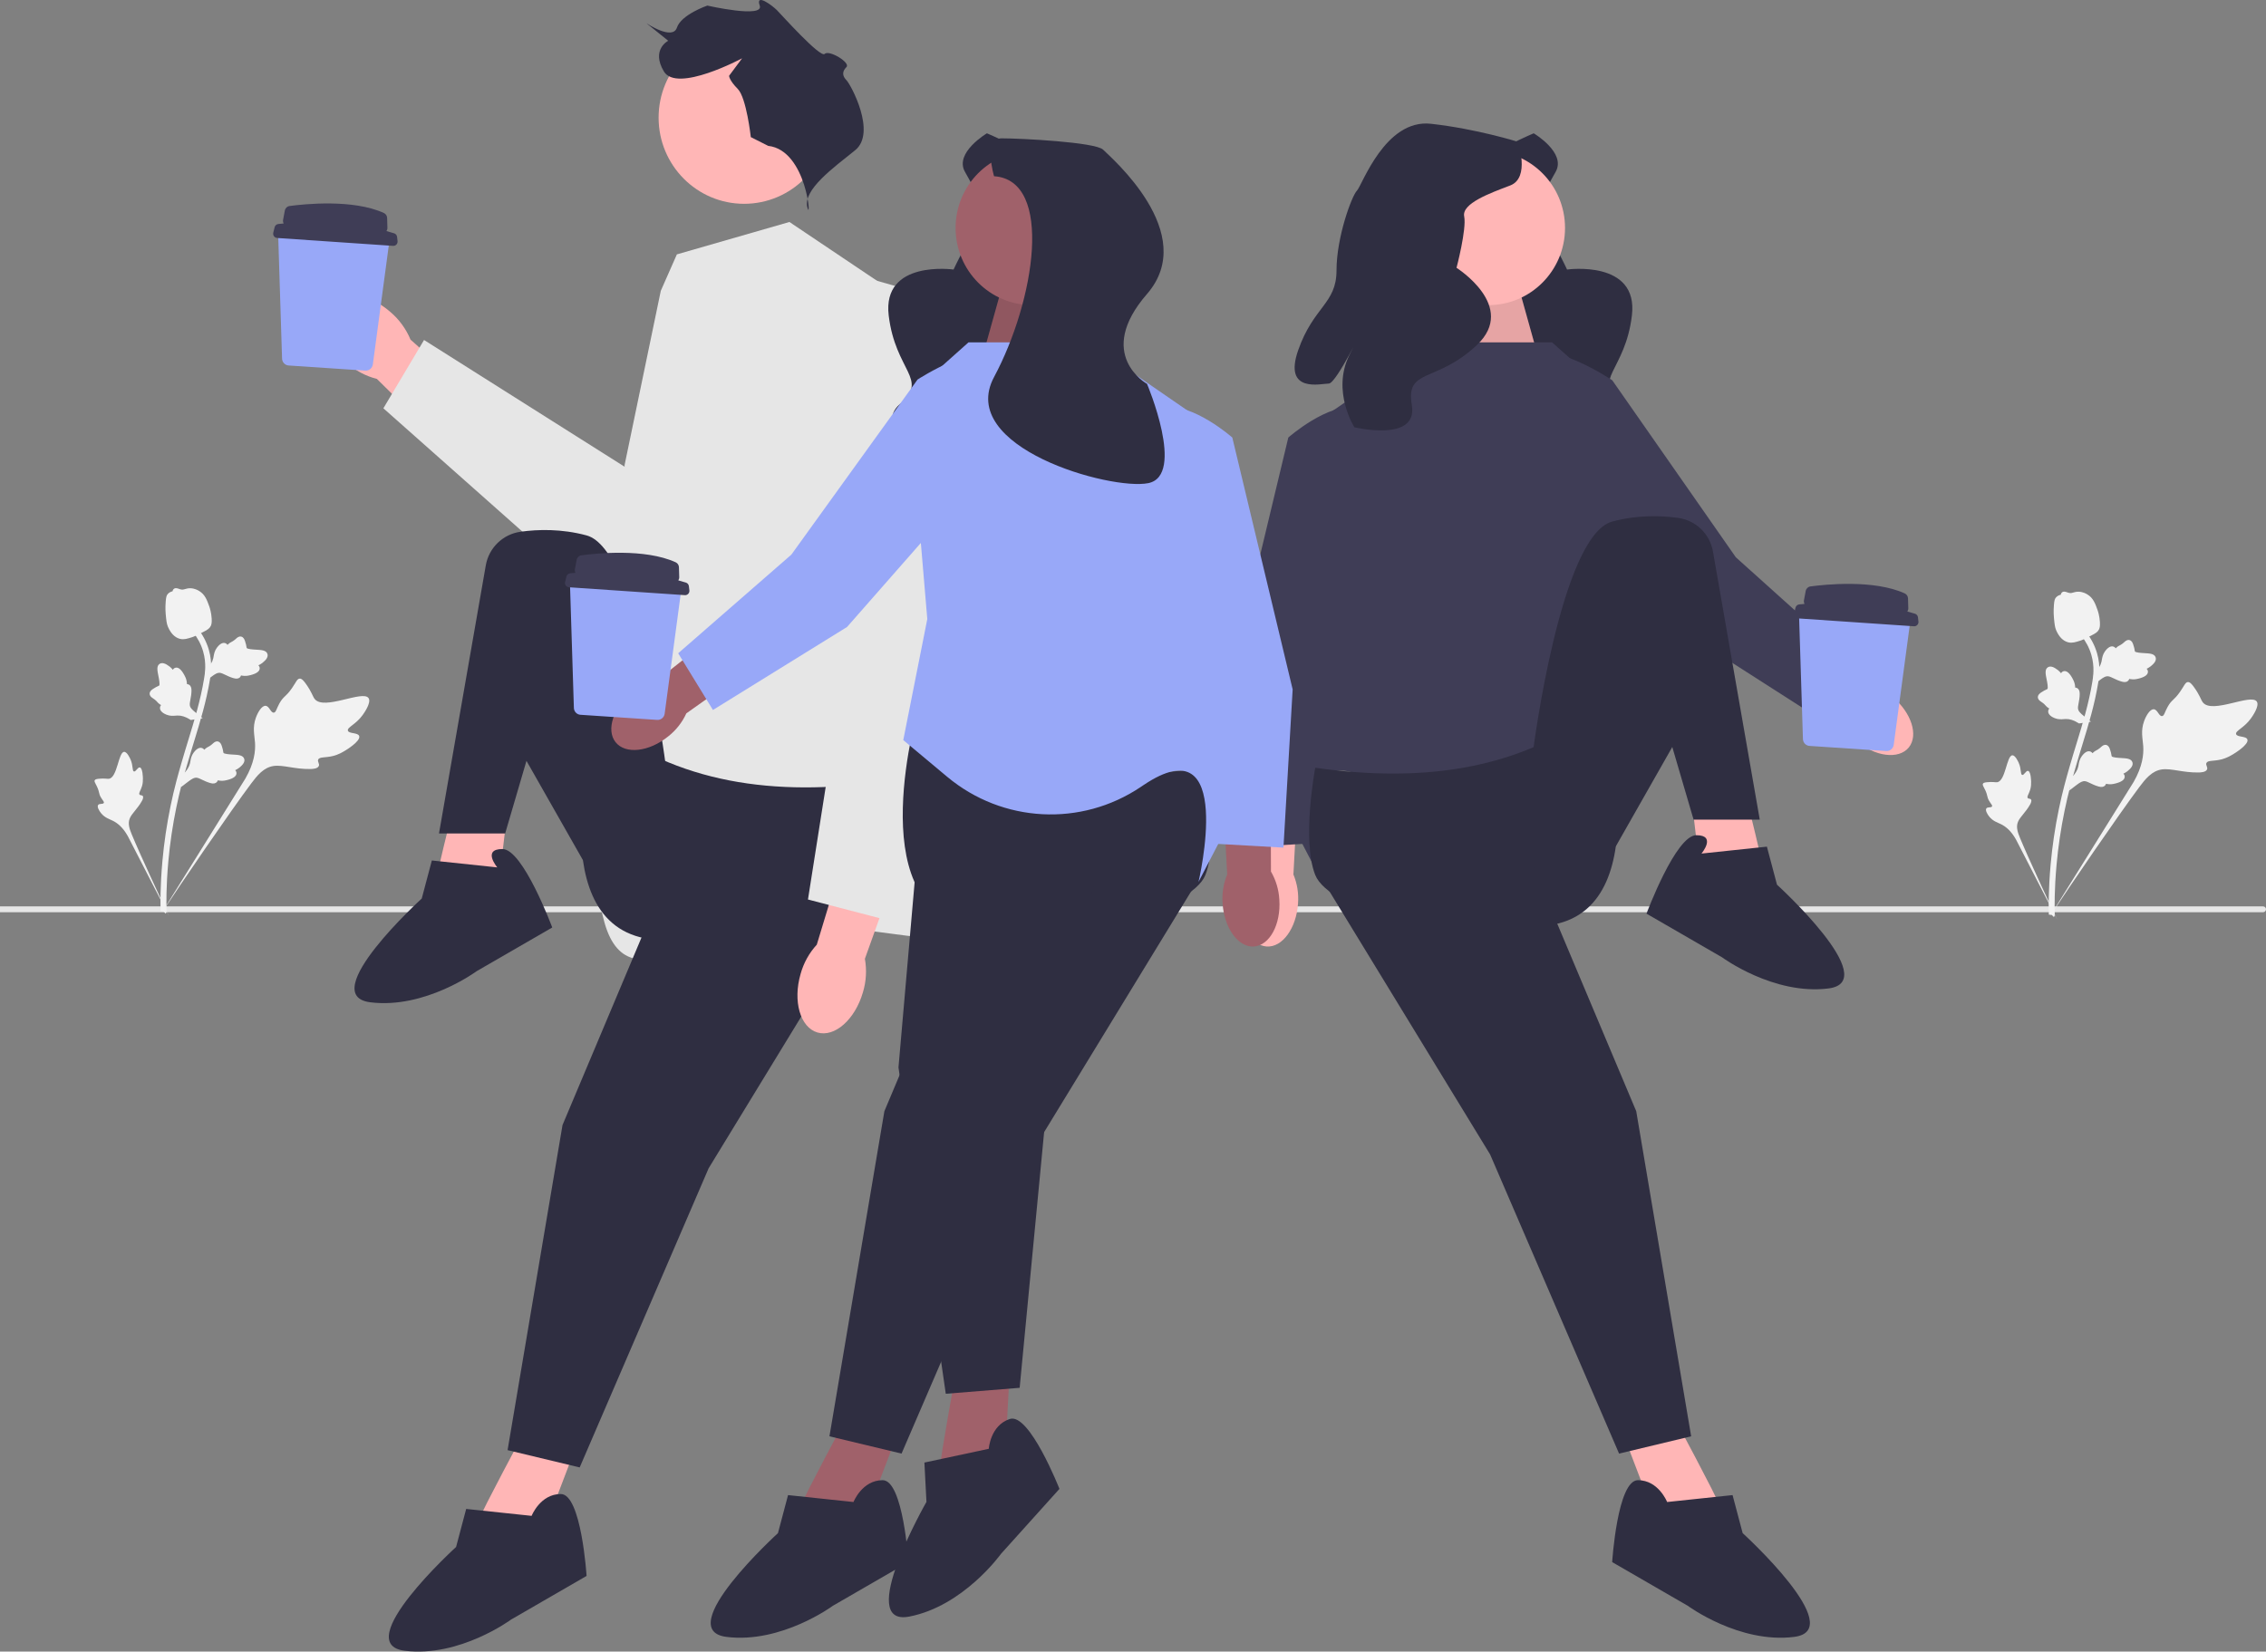 <svg width="262" height="191" viewBox="0 0 262 191" fill="none" xmlns="http://www.w3.org/2000/svg">
<rect x="0" y="0" width="262" height="191" fill="#808080" stroke="none"/>
<g clip-path="url(#clip0_16_667)">
<path d="M262 105.16C262 105.345 261.851 105.496 261.667 105.496H0V104.824H261.667C261.851 104.824 262 104.974 262 105.16Z" fill="#E6E6E6"/>
<path d="M86.037 23.57C91.499 23.57 95.926 19.109 95.926 13.606C95.926 8.104 91.499 3.643 86.037 3.643C80.576 3.643 76.149 8.104 76.149 13.606C76.149 19.109 80.576 23.57 86.037 23.57Z" fill="#FFB6B6"/>
<path d="M91.277 25.672L78.261 29.419L76.402 33.635L72.218 53.775V85.625C72.218 85.625 67.105 96.866 69.894 106.702C72.875 117.216 83.375 104.807 91.277 106.223C99.18 107.639 111.731 109.044 111.731 109.044L104.293 74.852L102.434 33.166L91.277 25.672Z" fill="#E6E6E6"/>
<path d="M88.821 16.869L86.811 15.856C86.811 15.856 86.308 11.299 85.303 10.286C84.298 9.273 84.298 8.766 84.298 8.766L85.805 6.741C85.805 6.741 78.266 10.792 76.758 8.26C75.251 5.728 77.261 4.715 77.261 4.715L74.748 2.689C74.748 2.689 77.764 4.715 78.266 3.196C78.769 1.676 81.784 0.646 81.784 0.646C81.784 0.646 88.37 2.147 87.842 0.646C87.313 -0.856 89.324 0.664 89.826 1.17C90.329 1.676 94.853 6.741 95.355 6.234C95.858 5.728 98.371 7.247 97.868 7.754C97.365 8.26 97.365 8.766 97.868 9.273C98.371 9.779 101.386 15.35 98.873 17.375C96.36 19.401 92.842 21.933 93.345 23.959C93.847 25.985 93.345 17.375 88.821 16.869Z" fill="#2F2E41"/>
<path d="M40.075 41.955C37.537 39.75 36.608 36.644 38.001 35.017C39.394 33.389 42.58 33.858 45.118 36.063C46.144 36.93 46.949 38.032 47.466 39.277L58.103 48.754L53.583 53.689L43.577 43.822C42.278 43.49 41.077 42.85 40.075 41.955Z" fill="#FFB6B6"/>
<path d="M76.513 33.796L83.52 33.154L89.665 62.681C90.835 68.307 87.175 73.8 81.563 74.838L76.513 75.772L44.327 47.218L49.029 39.319L72.765 54.322L76.513 33.796Z" fill="#E6E6E6"/>
<path d="M60.871 165.106C60.871 165.106 55.314 175.505 55.711 175.105C56.108 174.705 62.856 177.104 62.856 177.104L66.825 166.706L60.871 165.106Z" fill="#FFB6B6"/>
<path d="M52.669 92.316C52.669 92.316 49.824 103.773 50.111 103.287C50.398 102.801 57.525 103.453 57.525 103.453L58.831 92.389L52.669 92.316Z" fill="#FFB6B6"/>
<path d="M102.153 90.389C89.595 92.167 78.251 90.617 69.008 83.315C69.008 83.315 62.26 106.113 74.566 108.512C86.871 110.912 100.566 106.788 102.153 102.788C103.741 98.788 102.153 90.389 102.153 90.389Z" fill="#2F2E41"/>
<path d="M78.734 97.589L65.039 130.11L58.688 167.705L67.024 169.705L81.934 135.109L102.153 101.988L78.734 97.589Z" fill="#2F2E41"/>
<path d="M76.947 88.315C76.947 88.315 73.772 63.518 67.818 61.918C64.915 61.138 62.201 61.213 60.181 61.496C58.146 61.78 56.524 63.347 56.168 65.386L50.757 96.389H58.408L60.871 87.99L67.421 99.513L76.947 88.315Z" fill="#2F2E41"/>
<path d="M57.497 100.313L49.932 99.513L48.764 103.913C48.764 103.913 36.459 115.112 42.81 115.912C49.161 116.711 55.115 112.312 55.115 112.312L63.852 107.262C63.852 107.262 60.474 98.189 58.093 98.189C55.711 98.189 57.497 100.313 57.497 100.313Z" fill="#2F2E41"/>
<path d="M61.467 175.305L53.901 174.505L52.734 178.904C52.734 178.904 40.428 190.103 46.78 190.903C53.131 191.703 59.085 187.303 59.085 187.303L67.822 182.253C67.822 182.253 67.222 172.78 64.841 172.78C62.459 172.78 61.467 175.305 61.467 175.305Z" fill="#2F2E41"/>
<path d="M99.773 114.758C98.861 117.91 96.507 119.991 94.516 119.406C92.525 118.821 91.651 115.791 92.564 112.638C92.912 111.373 93.555 110.211 94.439 109.248L98.472 95.941L104.629 97.981L100 110.883C100.232 112.174 100.155 113.503 99.773 114.758Z" fill="#FFB6B6"/>
<path d="M104.034 33.224L100.824 32.312C97.796 38.381 96.495 45.176 97.063 51.944L98.647 70.83L93.419 104.025L103.666 106.696L111.742 65.038L104.034 33.224Z" fill="#E6E6E6"/>
<path d="M41.532 85.124C41.391 84.691 40.325 84.882 40.223 84.494C40.121 84.108 41.144 83.784 41.928 82.695C42.069 82.499 42.96 81.261 42.619 80.741C41.971 79.755 37.463 82.211 36.381 80.833C36.144 80.53 36.046 80.011 35.338 79.044C35.057 78.66 34.876 78.474 34.661 78.479C34.355 78.487 34.245 78.873 33.764 79.572C33.042 80.62 32.782 80.489 32.307 81.347C31.954 81.985 31.912 82.392 31.658 82.416C31.298 82.45 31.149 81.656 30.709 81.626C30.26 81.594 29.811 82.379 29.588 82.991C29.17 84.141 29.429 85.02 29.486 85.896C29.549 86.848 29.402 88.241 28.376 90.03L18.694 105.573C20.773 102.404 26.675 93.764 29.053 90.595C29.74 89.68 30.478 88.761 31.613 88.588C32.706 88.422 34.037 88.967 35.893 88.935C36.11 88.931 36.714 88.913 36.86 88.591C36.982 88.325 36.68 88.093 36.79 87.843C36.937 87.507 37.599 87.651 38.5 87.428C39.136 87.27 39.567 87.01 39.939 86.787C40.051 86.719 41.719 85.701 41.532 85.124Z" fill="#F2F2F2"/>
<path d="M16.172 88.753C15.92 88.698 15.706 89.28 15.488 89.219C15.27 89.157 15.407 88.558 15.103 87.856C15.048 87.73 14.703 86.932 14.351 86.951C13.683 86.987 13.579 89.925 12.595 90.062C12.38 90.092 12.098 89.991 11.423 90.062C11.155 90.09 11.012 90.126 10.953 90.234C10.868 90.387 11.025 90.553 11.226 90.992C11.529 91.652 11.389 91.743 11.671 92.225C11.879 92.584 12.066 92.722 12.004 92.855C11.917 93.043 11.487 92.887 11.345 93.096C11.2 93.309 11.453 93.757 11.687 94.044C12.127 94.583 12.629 94.708 13.073 94.933C13.554 95.176 14.191 95.651 14.766 96.674L19.543 105.947C18.6 104.005 16.094 98.593 15.236 96.502C14.989 95.899 14.754 95.269 14.998 94.657C15.232 94.069 15.881 93.568 16.401 92.641C16.462 92.533 16.628 92.229 16.513 92.064C16.418 91.927 16.218 92.009 16.128 91.882C16.007 91.713 16.268 91.427 16.419 90.917C16.526 90.557 16.524 90.269 16.522 90.02C16.522 89.946 16.507 88.827 16.172 88.753Z" fill="#F2F2F2"/>
<path d="M20.939 91.016L21.089 89.619L21.181 89.531C21.607 89.125 21.873 88.695 21.974 88.253C21.989 88.183 22.002 88.111 22.014 88.039C22.064 87.752 22.126 87.395 22.4 87.024C22.554 86.817 22.959 86.35 23.378 86.513C23.491 86.556 23.567 86.63 23.62 86.708C23.633 86.694 23.647 86.681 23.661 86.666C23.842 86.489 23.969 86.424 24.09 86.362C24.184 86.314 24.281 86.264 24.444 86.132C24.516 86.075 24.573 86.023 24.622 85.979C24.769 85.847 24.956 85.692 25.214 85.753C25.486 85.829 25.58 86.091 25.642 86.264C25.753 86.574 25.787 86.787 25.809 86.928C25.818 86.979 25.827 87.037 25.834 87.056C25.894 87.208 26.643 87.247 26.925 87.263C27.559 87.298 28.107 87.328 28.239 87.765C28.334 88.078 28.137 88.419 27.636 88.806C27.48 88.927 27.324 89.01 27.189 89.072C27.272 89.151 27.339 89.26 27.343 89.407C27.352 89.756 26.997 90.023 26.287 90.204C26.111 90.249 25.874 90.309 25.564 90.294C25.417 90.287 25.289 90.264 25.18 90.243C25.164 90.306 25.134 90.371 25.08 90.433C24.922 90.615 24.667 90.661 24.321 90.559C23.939 90.451 23.637 90.305 23.371 90.177C23.138 90.066 22.937 89.97 22.769 89.944C22.456 89.9 22.164 90.094 21.814 90.354L20.939 91.016Z" fill="#F2F2F2"/>
<path d="M23.438 83.059L22.058 83.267L21.951 83.199C21.453 82.887 20.973 82.736 20.523 82.751C20.451 82.753 20.38 82.759 20.307 82.765C20.019 82.79 19.66 82.82 19.235 82.647C18.997 82.55 18.446 82.273 18.497 81.823C18.509 81.703 18.56 81.609 18.622 81.538C18.605 81.529 18.589 81.519 18.571 81.508C18.355 81.377 18.261 81.27 18.17 81.167C18.101 81.088 18.029 81.007 17.86 80.881C17.787 80.825 17.722 80.782 17.668 80.746C17.504 80.637 17.308 80.493 17.301 80.227C17.304 79.942 17.532 79.784 17.683 79.68C17.952 79.493 18.148 79.406 18.278 79.348C18.325 79.327 18.378 79.303 18.395 79.292C18.525 79.195 18.373 78.455 18.317 78.176C18.189 77.549 18.079 77.007 18.465 76.768C18.742 76.596 19.119 76.702 19.618 77.091C19.773 77.213 19.892 77.344 19.986 77.46C20.041 77.359 20.128 77.266 20.269 77.225C20.602 77.128 20.949 77.406 21.302 78.052C21.39 78.212 21.508 78.428 21.572 78.734C21.602 78.878 21.613 79.009 21.62 79.121C21.685 79.121 21.755 79.133 21.828 79.17C22.043 79.278 22.152 79.514 22.141 79.878C22.135 80.278 22.071 80.609 22.016 80.901C21.968 81.156 21.927 81.376 21.945 81.547C21.982 81.863 22.243 82.098 22.58 82.373L23.438 83.059Z" fill="#F2F2F2"/>
<path d="M23.624 78.886L23.774 77.489L23.866 77.401C24.292 76.995 24.559 76.565 24.659 76.123C24.675 76.052 24.687 75.981 24.7 75.909C24.749 75.621 24.811 75.264 25.085 74.894C25.239 74.687 25.645 74.22 26.063 74.383C26.176 74.426 26.252 74.499 26.305 74.578C26.318 74.564 26.332 74.55 26.347 74.536C26.527 74.359 26.654 74.294 26.776 74.232C26.869 74.183 26.966 74.134 27.129 74.002C27.201 73.945 27.259 73.892 27.307 73.849C27.454 73.717 27.642 73.562 27.899 73.623C28.172 73.698 28.265 73.96 28.327 74.134C28.438 74.444 28.472 74.656 28.495 74.797C28.503 74.849 28.512 74.907 28.519 74.926C28.579 75.078 29.328 75.117 29.61 75.133C30.244 75.168 30.793 75.198 30.924 75.635C31.019 75.948 30.822 76.289 30.321 76.676C30.165 76.796 30.009 76.88 29.874 76.942C29.957 77.021 30.024 77.129 30.028 77.277C30.037 77.626 29.682 77.893 28.973 78.074C28.796 78.119 28.559 78.179 28.249 78.164C28.102 78.157 27.974 78.134 27.865 78.113C27.849 78.176 27.819 78.241 27.765 78.303C27.608 78.485 27.352 78.531 27.006 78.428C26.624 78.321 26.322 78.175 26.056 78.047C25.823 77.935 25.622 77.84 25.454 77.814C25.141 77.769 24.849 77.964 24.499 78.224L23.624 78.886Z" fill="#F2F2F2"/>
<path d="M19.151 105.652L18.907 105.41L18.569 105.374C18.57 105.341 18.568 105.266 18.565 105.149C18.552 104.506 18.512 102.551 18.782 99.545C18.971 97.448 19.286 95.318 19.72 93.215C20.154 91.109 20.604 89.542 20.966 88.282C21.239 87.332 21.515 86.431 21.784 85.553C22.502 83.208 23.179 80.993 23.599 78.466C23.693 77.902 23.888 76.728 23.489 75.342C23.257 74.539 22.86 73.782 22.309 73.094L22.843 72.66C23.451 73.42 23.89 74.258 24.147 75.15C24.59 76.687 24.377 77.966 24.275 78.581C23.848 81.152 23.163 83.389 22.438 85.756C22.171 86.631 21.896 87.528 21.624 88.474C21.266 89.722 20.819 91.276 20.391 93.355C19.962 95.433 19.651 97.536 19.464 99.607C19.198 102.575 19.238 104.502 19.251 105.135C19.258 105.473 19.259 105.543 19.151 105.652Z" fill="#F2F2F2"/>
<path d="M20.845 73.889C20.818 73.883 20.79 73.876 20.763 73.868C20.2 73.709 19.749 73.247 19.421 72.495C19.267 72.141 19.231 71.769 19.159 71.027C19.148 70.912 19.097 70.333 19.159 69.566C19.199 69.064 19.253 68.863 19.388 68.705C19.538 68.528 19.741 68.428 19.955 68.377C19.961 68.311 19.983 68.246 20.025 68.184C20.202 67.929 20.497 68.034 20.657 68.088C20.737 68.117 20.838 68.154 20.951 68.174C21.128 68.205 21.234 68.173 21.395 68.126C21.548 68.081 21.739 68.025 22.003 68.03C22.524 68.037 22.91 68.273 23.037 68.351C23.706 68.756 23.938 69.403 24.205 70.152C24.258 70.302 24.435 70.845 24.476 71.543C24.506 72.047 24.44 72.254 24.365 72.401C24.211 72.705 23.976 72.845 23.393 73.141C22.783 73.451 22.477 73.606 22.227 73.686C21.643 73.871 21.276 73.986 20.845 73.889Z" fill="#F2F2F2"/>
<path d="M177.329 15.416C177.329 15.416 181.114 17.652 179.873 19.865C178.631 22.077 176.901 25.09 178.075 26.039C179.249 26.988 181.187 31.172 181.187 31.172C181.187 31.172 189.462 30.008 188.685 36.484C187.908 42.96 184.021 43.843 187.353 46.692C190.685 49.541 183.89 52.949 183.89 52.949C183.89 52.949 179.199 51.476 178.129 46.947C177.059 42.417 179.083 50.41 178.404 50.983C177.726 51.556 175.09 55.333 173.224 50.311C171.359 45.289 173.206 43.342 170.742 40.378C168.277 37.414 166.602 32.62 166.675 31.782C166.748 30.944 163.856 23.297 168.308 20.314C172.76 17.332 177.329 15.416 177.329 15.416Z" fill="#2F2E41"/>
<path d="M214.616 85.683C216.814 87.516 219.534 87.859 220.692 86.45C221.849 85.04 221.006 82.412 218.807 80.579C217.938 79.835 216.906 79.31 215.795 79.051L206.385 71.403L202.918 75.929L212.562 82.987C213.023 84.038 213.728 84.963 214.616 85.683Z" fill="#FFB6B6"/>
<path d="M186.414 43.978C186.414 43.978 179.03 39.002 176.612 41.442C174.194 43.882 174.771 49.976 174.771 49.976L194.136 72.716L209.492 82.551L213.61 76.054L200.7 64.447L186.414 43.978Z" fill="#3F3D56"/>
<path d="M175.59 33.199L178.269 42.795H163.564L168.406 30.972L175.59 33.199Z" fill="#FFB6B6"/>
<path opacity="0.1" d="M175.59 33.199L178.269 42.795H163.564L168.406 30.972L175.59 33.199Z" fill="black"/>
<path d="M143.52 104.048C143.33 106.916 144.645 109.339 146.456 109.461C148.268 109.582 149.89 107.356 150.08 104.486C150.171 103.341 149.989 102.191 149.548 101.131L150.2 88.968L144.529 88.782L144.488 100.792C143.912 101.784 143.58 102.9 143.52 104.048Z" fill="#FFB6B6"/>
<path d="M160.597 56.606C160.597 56.606 160.283 47.66 156.905 47.111C153.526 46.562 148.958 50.599 148.958 50.599L141.979 79.726L143.044 98.027L150.682 97.593L152.475 80.253L160.597 56.606Z" fill="#3F3D56"/>
<path d="M193.353 163.506C193.353 163.506 198.91 173.905 198.514 173.505C198.117 173.105 191.369 175.505 191.369 175.505L187.399 165.106L193.353 163.506Z" fill="#FFB6B6"/>
<path d="M201.556 90.716C201.556 90.716 204.4 102.174 204.113 101.687C203.826 101.201 196.7 101.853 196.7 101.853L195.394 90.789L201.556 90.716Z" fill="#FFB6B6"/>
<path d="M179.46 39.595H165.586L150.483 49.994L146.117 86.39L148.498 93.589L152.865 101.988C152.865 101.988 148.498 83.59 159.216 90.789C169.933 97.989 170.727 99.189 170.727 99.189L185.017 91.989L190.376 62.193L186.407 45.795L179.46 39.595Z" fill="#3F3D56"/>
<path d="M152.071 88.79C164.63 90.567 175.973 89.017 185.216 81.716C185.216 81.716 191.964 104.513 179.659 106.913C167.353 109.312 153.659 105.188 152.071 101.188C150.483 97.189 152.071 88.79 152.071 88.79Z" fill="#2F2E41"/>
<path d="M175.491 95.989L189.185 128.51L195.536 166.106L187.201 168.105L172.29 133.509L152.071 100.388L175.491 95.989Z" fill="#2F2E41"/>
<path d="M177.277 86.715C177.277 86.715 180.453 61.918 186.407 60.318C189.309 59.538 192.023 59.614 194.043 59.896C196.078 60.18 197.701 61.747 198.057 63.786L203.468 94.789H195.816L193.353 86.39L186.804 97.914L177.277 86.715Z" fill="#2F2E41"/>
<path d="M196.727 98.713L204.293 97.914L205.46 102.313C205.46 102.313 217.765 113.512 211.414 114.312C205.063 115.112 199.109 110.712 199.109 110.712L190.372 105.662C190.372 105.662 193.75 96.589 196.132 96.589C198.514 96.589 196.727 98.713 196.727 98.713Z" fill="#2F2E41"/>
<path d="M192.758 173.705L200.323 172.905L201.491 177.304C201.491 177.304 213.796 188.503 207.445 189.303C201.094 190.103 195.14 185.703 195.14 185.703L186.403 180.654C186.403 180.654 187.002 171.18 189.384 171.18C191.765 171.18 192.758 173.705 192.758 173.705Z" fill="#2F2E41"/>
<path d="M172.096 35.285C176.987 35.285 180.952 31.289 180.952 26.361C180.952 21.433 176.987 17.438 172.096 17.438C167.205 17.438 163.24 21.433 163.24 26.361C163.24 31.289 167.205 35.285 172.096 35.285Z" fill="#FFB6B6"/>
<path d="M175.491 16.397C175.491 16.397 176.967 20.561 174.605 21.453C172.244 22.346 168.996 23.536 169.292 25.023C169.587 26.51 168.406 30.972 168.406 30.972C168.406 30.972 175.491 35.433 170.768 39.895C166.044 44.356 162.502 42.518 163.24 46.858C163.978 51.198 156.598 49.413 156.598 49.413C156.598 49.413 153.941 45.249 156.007 41.085C158.074 36.92 154.531 44.356 153.646 44.356C152.76 44.356 148.332 45.546 150.103 40.49C151.875 35.433 154.531 35.136 154.531 31.269C154.531 27.402 156.303 22.643 156.893 22.048C157.484 21.453 160.14 13.72 165.454 14.315C170.768 14.91 175.491 16.397 175.491 16.397Z" fill="#2F2E41"/>
<path d="M98.086 163.506C98.086 163.506 92.529 173.905 92.926 173.505C93.323 173.105 100.071 175.505 100.071 175.505L104.041 165.106L98.086 163.506Z" fill="#A0616A"/>
<path d="M139.369 88.79C126.81 90.567 115.467 89.017 106.224 81.716C106.224 81.716 99.476 104.513 111.781 106.913C124.086 109.312 137.781 105.188 139.369 101.188C140.957 97.189 139.369 88.79 139.369 88.79Z" fill="#2F2E41"/>
<path d="M115.949 95.989L102.254 128.51L95.903 166.106L104.239 168.105L119.149 133.509L139.369 100.388L115.949 95.989Z" fill="#2F2E41"/>
<path d="M98.682 173.705L91.116 172.905L89.949 177.304C89.949 177.304 77.644 188.503 83.995 189.303C90.346 190.103 96.3 185.703 96.3 185.703L105.037 180.654C105.037 180.654 104.437 171.18 102.056 171.18C99.674 171.18 98.682 173.705 98.682 173.705Z" fill="#2F2E41"/>
<path d="M110.634 158.035C110.634 158.035 108.532 169.654 108.787 169.15C109.042 168.646 116.196 168.831 116.196 168.831L116.788 157.706L110.634 158.035Z" fill="#A0616A"/>
<path d="M106.953 88.259L103.884 123.45L109.354 161.186L117.895 160.497L121.486 122.954L130.578 85.164L106.953 88.259Z" fill="#2F2E41"/>
<path d="M114.324 167.551L106.882 169.142L107.119 173.69C107.119 173.69 98.843 188.167 105.129 186.954C111.415 185.741 115.732 179.705 115.732 179.705L122.496 172.186C122.496 172.186 119.025 163.36 116.76 164.101C114.495 164.841 114.324 167.551 114.324 167.551Z" fill="#2F2E41"/>
<path d="M114.111 15.416C114.111 15.416 110.325 17.652 111.567 19.865C112.808 22.077 114.539 25.09 113.365 26.039C112.191 26.988 110.252 31.172 110.252 31.172C110.252 31.172 101.978 30.008 102.754 36.484C103.531 42.96 107.418 43.843 104.087 46.692C100.755 49.541 107.549 52.949 107.549 52.949C107.549 52.949 112.24 51.476 113.31 46.947C114.38 42.417 112.356 50.41 113.035 50.983C113.714 51.556 116.35 55.333 118.215 50.311C120.08 45.289 118.233 43.342 120.698 40.378C123.162 37.414 124.838 32.62 124.765 31.782C124.691 30.944 127.584 23.297 123.132 20.314C118.679 17.332 114.111 15.416 114.111 15.416Z" fill="#2F2E41"/>
<path d="M115.85 33.199L113.17 42.795H127.876L123.034 30.972L115.85 33.199Z" fill="#A0616A"/>
<path opacity="0.1" d="M115.85 33.199L113.17 42.795H127.876L123.034 30.972L115.85 33.199Z" fill="black"/>
<path d="M147.92 104.048C148.11 106.916 146.795 109.339 144.983 109.461C143.172 109.582 141.55 107.356 141.36 104.486C141.269 103.341 141.451 102.191 141.891 101.131L141.239 88.968L146.911 88.782L146.951 100.792C147.528 101.784 147.86 102.9 147.92 104.048Z" fill="#A0616A"/>
<path d="M130.843 56.606C130.843 56.606 131.156 47.66 134.535 47.111C137.914 46.562 142.482 50.599 142.482 50.599L149.46 79.726L148.396 98.027L140.758 97.593L138.965 80.253L130.843 56.606Z" fill="#98A8F8"/>
<path d="M111.979 39.595H125.854L140.956 49.994L145.323 86.39L142.941 93.589L138.575 101.988C138.575 101.988 142.941 83.59 132.224 90.789C132.117 90.861 132.01 90.933 131.905 91.004C125.006 95.647 115.903 95.17 109.516 89.834L104.438 85.59L107.216 71.592L105.033 45.795L111.979 39.595Z" fill="#98A8F8"/>
<path d="M77.262 85.162C75.037 86.961 72.312 87.262 71.176 85.835C70.04 84.408 70.923 81.793 73.15 79.994C74.029 79.263 75.07 78.755 76.184 78.512L85.708 71.01L89.107 75.588L79.357 82.498C78.88 83.542 78.162 84.455 77.262 85.162Z" fill="#A0616A"/>
<path d="M106.09 43.893C106.09 43.893 113.549 39.031 115.93 41.508C118.311 43.984 117.642 50.069 117.642 50.069L97.936 72.51L82.433 82.108L78.414 75.549L91.498 64.142L106.09 43.893Z" fill="#98A8F8"/>
<path d="M119.344 35.285C124.235 35.285 128.2 31.289 128.2 26.361C128.2 21.433 124.235 17.438 119.344 17.438C114.452 17.438 110.487 21.433 110.487 26.361C110.487 31.289 114.452 35.285 119.344 35.285Z" fill="#A0616A"/>
<path d="M114.935 20.38C114.935 20.38 113.63 15.998 115.804 15.998C117.979 15.998 126.677 16.436 127.547 17.313C128.417 18.189 138.709 26.985 132.621 33.996C126.532 41.007 132.621 44.395 132.621 44.395C132.621 44.395 137.115 54.998 132.766 55.874C128.417 56.751 110.577 51.739 114.935 43.605C119.663 34.777 121.863 20.843 114.935 20.38Z" fill="#2F2E41"/>
<path d="M259.851 85.524C259.711 85.091 258.645 85.282 258.543 84.894C258.441 84.508 259.463 84.184 260.248 83.095C260.389 82.899 261.28 81.661 260.939 81.141C260.291 80.155 255.783 82.611 254.701 81.233C254.463 80.93 254.366 80.411 253.658 79.444C253.377 79.059 253.196 78.874 252.981 78.879C252.675 78.887 252.565 79.273 252.084 79.972C251.362 81.02 251.102 80.888 250.627 81.747C250.274 82.385 250.232 82.792 249.978 82.816C249.618 82.85 249.469 82.056 249.029 82.026C248.58 81.994 248.131 82.778 247.908 83.391C247.49 84.541 247.749 85.42 247.806 86.296C247.869 87.248 247.722 88.641 246.696 90.43L237.014 105.973C239.093 102.804 244.995 94.164 247.373 90.995C248.06 90.08 248.798 89.161 249.933 88.988C251.026 88.822 252.357 89.367 254.213 89.335C254.43 89.331 255.033 89.313 255.18 88.991C255.302 88.725 255 88.493 255.11 88.242C255.257 87.906 255.918 88.051 256.82 87.828C257.456 87.67 257.887 87.41 258.259 87.187C258.371 87.119 260.039 86.101 259.851 85.524Z" fill="#F2F2F2"/>
<path d="M234.492 89.153C234.24 89.098 234.026 89.68 233.808 89.618C233.59 89.557 233.727 88.958 233.423 88.256C233.368 88.13 233.023 87.332 232.671 87.351C232.003 87.387 231.899 90.325 230.916 90.462C230.7 90.492 230.418 90.391 229.743 90.462C229.475 90.49 229.332 90.525 229.273 90.634C229.188 90.787 229.345 90.953 229.546 91.392C229.849 92.052 229.709 92.142 229.991 92.625C230.199 92.984 230.386 93.122 230.324 93.255C230.237 93.442 229.807 93.287 229.665 93.496C229.52 93.709 229.773 94.157 230.007 94.444C230.447 94.983 230.949 95.108 231.393 95.332C231.874 95.576 232.511 96.051 233.086 97.074L237.863 106.347C236.92 104.405 234.414 98.993 233.556 96.902C233.309 96.299 233.074 95.669 233.318 95.057C233.552 94.469 234.201 93.968 234.722 93.041C234.782 92.933 234.948 92.629 234.833 92.463C234.738 92.326 234.538 92.409 234.448 92.282C234.327 92.113 234.588 91.827 234.739 91.317C234.846 90.957 234.844 90.669 234.842 90.421C234.842 90.346 234.827 89.227 234.492 89.153Z" fill="#F2F2F2"/>
<path d="M239.259 91.416L239.409 90.019L239.501 89.931C239.927 89.525 240.194 89.095 240.294 88.653C240.309 88.582 240.322 88.511 240.334 88.439C240.384 88.152 240.446 87.794 240.72 87.424C240.874 87.217 241.279 86.75 241.698 86.913C241.811 86.956 241.887 87.029 241.94 87.108C241.953 87.094 241.967 87.081 241.981 87.066C242.162 86.889 242.289 86.824 242.411 86.762C242.504 86.714 242.601 86.664 242.764 86.532C242.836 86.475 242.894 86.423 242.942 86.379C243.089 86.247 243.277 86.092 243.534 86.153C243.807 86.228 243.9 86.491 243.962 86.664C244.073 86.974 244.107 87.186 244.13 87.328C244.138 87.379 244.147 87.437 244.154 87.456C244.214 87.608 244.963 87.647 245.245 87.663C245.879 87.698 246.427 87.728 246.559 88.165C246.654 88.478 246.457 88.819 245.956 89.206C245.8 89.327 245.644 89.41 245.509 89.472C245.592 89.551 245.659 89.659 245.663 89.807C245.672 90.156 245.317 90.423 244.607 90.604C244.431 90.649 244.194 90.709 243.884 90.694C243.737 90.687 243.609 90.664 243.5 90.643C243.484 90.706 243.454 90.771 243.4 90.833C243.242 91.015 242.987 91.061 242.641 90.959C242.259 90.851 241.957 90.705 241.691 90.577C241.458 90.465 241.257 90.37 241.089 90.344C240.776 90.3 240.484 90.495 240.134 90.754L239.259 91.416Z" fill="#F2F2F2"/>
<path d="M241.758 83.459L240.378 83.667L240.271 83.599C239.773 83.287 239.293 83.136 238.843 83.151C238.771 83.153 238.7 83.159 238.627 83.165C238.339 83.189 237.98 83.22 237.555 83.047C237.317 82.95 236.766 82.673 236.816 82.223C236.829 82.103 236.88 82.01 236.942 81.938C236.925 81.928 236.909 81.919 236.891 81.908C236.675 81.777 236.581 81.67 236.49 81.567C236.42 81.488 236.348 81.406 236.18 81.281C236.107 81.225 236.042 81.183 235.988 81.146C235.824 81.037 235.628 80.893 235.621 80.627C235.624 80.342 235.852 80.184 236.003 80.08C236.272 79.893 236.468 79.806 236.598 79.748C236.645 79.727 236.698 79.703 236.715 79.692C236.845 79.595 236.693 78.855 236.637 78.576C236.509 77.949 236.399 77.407 236.785 77.168C237.062 76.996 237.439 77.102 237.938 77.492C238.093 77.613 238.212 77.744 238.306 77.86C238.361 77.759 238.448 77.666 238.589 77.625C238.921 77.528 239.269 77.806 239.622 78.452C239.71 78.612 239.828 78.828 239.892 79.134C239.922 79.278 239.933 79.409 239.94 79.521C240.005 79.521 240.075 79.533 240.148 79.57C240.363 79.678 240.472 79.914 240.461 80.278C240.455 80.677 240.391 81.009 240.336 81.301C240.288 81.556 240.247 81.776 240.264 81.947C240.301 82.263 240.563 82.498 240.9 82.773L241.758 83.459Z" fill="#F2F2F2"/>
<path d="M241.944 79.285L242.094 77.888L242.186 77.801C242.612 77.395 242.879 76.965 242.979 76.523C242.994 76.452 243.007 76.381 243.019 76.309C243.069 76.021 243.131 75.664 243.405 75.293C243.559 75.087 243.964 74.62 244.383 74.783C244.496 74.826 244.572 74.899 244.625 74.978C244.638 74.964 244.652 74.951 244.667 74.936C244.847 74.759 244.974 74.694 245.096 74.632C245.189 74.583 245.286 74.534 245.449 74.402C245.521 74.344 245.579 74.292 245.627 74.249C245.774 74.117 245.962 73.962 246.219 74.023C246.492 74.098 246.585 74.36 246.647 74.534C246.758 74.843 246.792 75.056 246.815 75.197C246.823 75.249 246.832 75.307 246.839 75.326C246.899 75.478 247.648 75.517 247.93 75.533C248.564 75.568 249.112 75.598 249.244 76.035C249.339 76.348 249.142 76.689 248.641 77.076C248.485 77.196 248.329 77.279 248.194 77.341C248.277 77.421 248.344 77.529 248.348 77.677C248.357 78.026 248.002 78.293 247.292 78.474C247.116 78.519 246.879 78.579 246.569 78.564C246.422 78.557 246.294 78.534 246.185 78.513C246.169 78.576 246.139 78.641 246.085 78.703C245.927 78.885 245.672 78.931 245.326 78.828C244.944 78.721 244.642 78.575 244.376 78.447C244.143 78.335 243.942 78.24 243.774 78.214C243.461 78.169 243.169 78.364 242.819 78.624L241.944 79.285Z" fill="#F2F2F2"/>
<path d="M237.471 106.052L237.228 105.81L236.889 105.774C236.89 105.741 236.888 105.666 236.886 105.549C236.872 104.906 236.832 102.95 237.102 99.945C237.291 97.847 237.606 95.718 238.04 93.615C238.474 91.509 238.924 89.942 239.286 88.682C239.559 87.732 239.835 86.831 240.104 85.953C240.822 83.608 241.499 81.393 241.919 78.866C242.013 78.302 242.208 77.128 241.809 75.742C241.577 74.939 241.18 74.182 240.629 73.494L241.163 73.06C241.771 73.82 242.21 74.658 242.467 75.55C242.91 77.087 242.697 78.366 242.595 78.981C242.168 81.552 241.483 83.789 240.758 86.156C240.491 87.031 240.216 87.928 239.944 88.874C239.586 90.122 239.139 91.676 238.711 93.755C238.282 95.833 237.971 97.936 237.784 100.007C237.518 102.975 237.558 104.901 237.571 105.534C237.578 105.872 237.579 105.943 237.471 106.052Z" fill="#F2F2F2"/>
<path d="M239.165 74.29C239.138 74.283 239.11 74.276 239.083 74.268C238.52 74.109 238.069 73.647 237.741 72.895C237.587 72.541 237.551 72.169 237.479 71.427C237.467 71.312 237.417 70.733 237.479 69.966C237.519 69.464 237.573 69.263 237.708 69.105C237.858 68.928 238.061 68.828 238.275 68.777C238.281 68.71 238.303 68.645 238.345 68.584C238.522 68.329 238.816 68.433 238.976 68.488C239.057 68.517 239.158 68.554 239.271 68.574C239.448 68.605 239.554 68.573 239.715 68.526C239.868 68.481 240.059 68.425 240.323 68.43C240.844 68.437 241.23 68.673 241.357 68.751C242.026 69.156 242.258 69.803 242.525 70.552C242.578 70.702 242.755 71.245 242.796 71.943C242.826 72.447 242.76 72.654 242.685 72.801C242.531 73.105 242.296 73.245 241.713 73.541C241.103 73.851 240.797 74.006 240.546 74.086C239.963 74.27 239.596 74.386 239.165 74.29Z" fill="#F2F2F2"/>
<path d="M66.353 81.868L65.905 67.632C65.898 67.401 65.988 67.176 66.153 67.015C66.317 66.853 66.543 66.769 66.772 66.783L77.984 67.46C78.21 67.474 78.423 67.583 78.567 67.76C78.711 67.936 78.776 68.167 78.746 68.394L76.849 82.543C76.792 82.971 76.412 83.284 75.984 83.255L67.117 82.664C67.027 82.658 66.942 82.638 66.862 82.606C66.57 82.486 66.364 82.203 66.353 81.868Z" fill="#98A8F8"/>
<path d="M65.919 66.3C66.076 66.284 66.286 66.263 66.538 66.242C66.471 66.115 66.444 65.966 66.472 65.812L66.673 64.746C66.725 64.469 66.946 64.257 67.223 64.22C68.874 63.997 74.552 63.394 78.127 65.028C78.35 65.13 78.494 65.355 78.501 65.602L78.534 66.74C78.538 66.88 78.498 67.011 78.427 67.119C78.724 67.2 79.02 67.285 79.314 67.377C79.498 67.436 79.63 67.599 79.652 67.793L79.708 68.277C79.743 68.585 79.493 68.849 79.186 68.828L65.783 67.916C65.478 67.895 65.265 67.602 65.339 67.303L65.493 66.674C65.543 66.471 65.713 66.322 65.919 66.3Z" fill="#3F3D56"/>
<path d="M32.613 41.472L32.165 27.237C32.158 27.006 32.248 26.781 32.413 26.619C32.577 26.458 32.803 26.374 33.032 26.387L44.243 27.065C44.47 27.079 44.682 27.188 44.827 27.364C44.971 27.541 45.036 27.772 45.005 27.998L43.109 42.147C43.051 42.575 42.672 42.888 42.244 42.86L33.377 42.269C33.287 42.263 33.201 42.243 33.122 42.21C32.829 42.091 32.623 41.807 32.613 41.472Z" fill="#98A8F8"/>
<path d="M32.179 25.905C32.336 25.888 32.546 25.868 32.798 25.846C32.731 25.72 32.703 25.57 32.732 25.417L32.932 24.351C32.984 24.074 33.206 23.862 33.483 23.824C35.133 23.602 40.811 22.998 44.386 24.633C44.61 24.735 44.754 24.96 44.761 25.207L44.794 26.345C44.798 26.485 44.757 26.616 44.686 26.724C44.983 26.804 45.28 26.889 45.574 26.982C45.758 27.04 45.89 27.204 45.912 27.397L45.967 27.882C46.002 28.189 45.752 28.454 45.446 28.433L32.042 27.521C31.738 27.5 31.525 27.207 31.598 26.908L31.753 26.279C31.803 26.076 31.973 25.927 32.179 25.905Z" fill="#3F3D56"/>
<path d="M208.46 85.467L208.012 71.232C208.005 71.001 208.095 70.775 208.259 70.614C208.424 70.453 208.65 70.368 208.879 70.382L220.09 71.06C220.317 71.073 220.529 71.183 220.673 71.359C220.818 71.536 220.883 71.767 220.852 71.993L218.956 86.142C218.898 86.57 218.518 86.883 218.091 86.855L209.224 86.264C209.134 86.258 209.048 86.237 208.969 86.205C208.676 86.086 208.47 85.802 208.46 85.467Z" fill="#98A8F8"/>
<path d="M208.026 69.9C208.183 69.883 208.393 69.863 208.645 69.841C208.578 69.715 208.55 69.565 208.579 69.412L208.779 68.345C208.831 68.069 209.052 67.856 209.329 67.819C210.98 67.597 216.658 66.993 220.233 68.628C220.457 68.73 220.601 68.954 220.608 69.202L220.641 70.339C220.645 70.48 220.604 70.61 220.533 70.719C220.83 70.799 221.127 70.884 221.421 70.977C221.605 71.035 221.737 71.199 221.759 71.392L221.814 71.877C221.849 72.184 221.599 72.449 221.293 72.428L207.889 71.516C207.584 71.495 207.372 71.202 207.445 70.903L207.6 70.273C207.65 70.071 207.82 69.922 208.026 69.9Z" fill="#3F3D56"/>
</g>
<defs>
<clipPath id="clip0_16_667">
<rect width="262" height="191" fill="white"/>
</clipPath>
</defs>
</svg>
